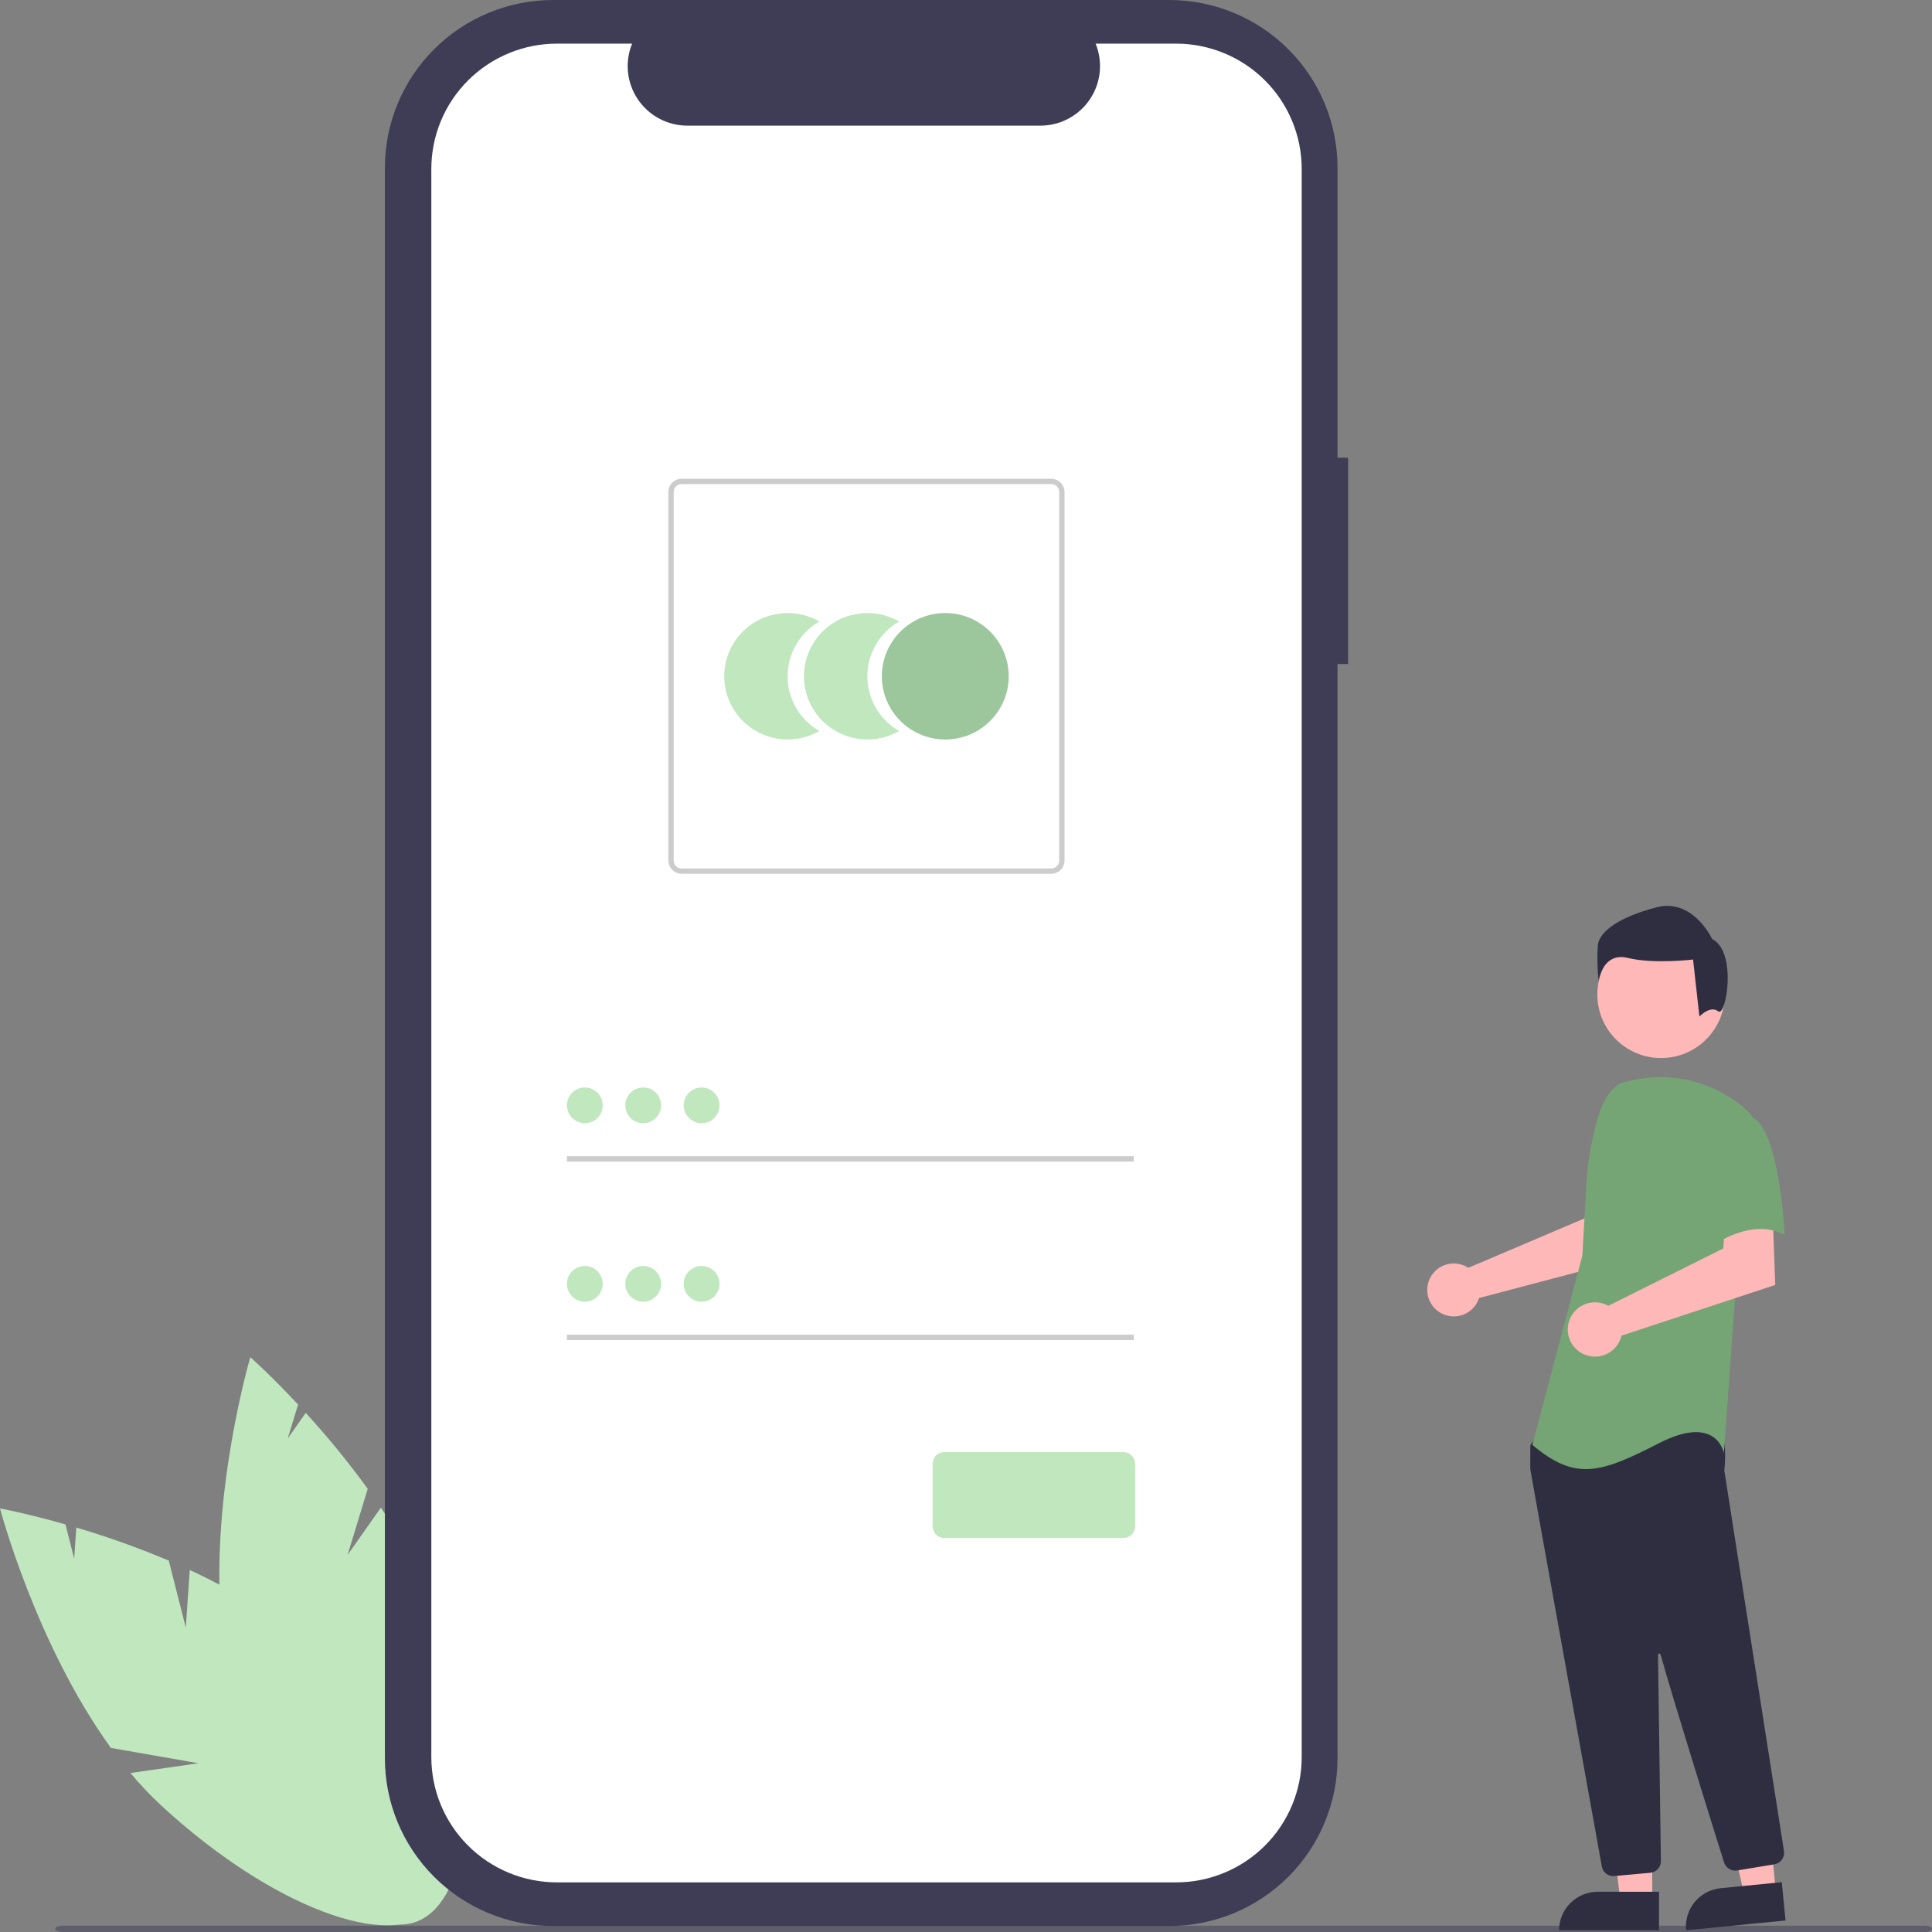 <svg width="314" height="314" viewBox="0 0 314 314" fill="none" xmlns="http://www.w3.org/2000/svg">
<rect x="0" y="0" width="314" height="314" fill="#808080" stroke="none"/>
<g clip-path="url(#clip0_296_336)">
<path d="M30.196 264.518L27.431 253.643C22.527 251.572 17.511 249.777 12.405 248.269L12.056 253.322L10.64 247.755C4.308 245.95 0 245.156 0 245.156C0 245.156 5.818 267.217 18.023 284.083L32.245 286.574L21.197 288.162C22.732 290.004 24.382 291.748 26.137 293.383C43.891 309.814 63.666 317.352 70.305 310.221C76.944 303.089 67.934 283.989 50.18 267.56C44.676 262.466 37.762 258.379 30.841 255.161L30.196 264.518Z" fill="#C0E7BE"/>
<path d="M56.496 252.706L59.766 241.972C56.643 237.672 53.28 233.55 49.691 229.628L46.772 233.774L48.447 228.278C43.961 223.471 40.685 220.572 40.685 220.572C40.685 220.572 34.228 242.456 35.932 263.184L46.814 272.645L36.532 268.311C36.891 270.679 37.4 273.023 38.055 275.327C44.735 298.542 57.755 315.187 67.136 312.504C76.516 309.82 78.706 288.826 72.026 265.611C69.955 258.414 66.155 251.351 61.899 245.03L56.496 252.706Z" fill="#C0E7BE"/>
<path d="M219.108 74.387H217.383V27.271C217.383 23.689 216.675 20.143 215.301 16.835C213.926 13.526 211.911 10.52 209.371 7.987C206.832 5.455 203.816 3.446 200.498 2.076C197.179 0.705 193.622 7.62939e-06 190.03 7.62939e-06H89.906C82.652 7.62939e-06 75.695 2.873 70.566 7.987C65.436 13.102 62.554 20.038 62.554 27.271V285.758C62.554 289.339 63.262 292.885 64.636 296.194C66.011 299.503 68.026 302.509 70.566 305.041C73.105 307.574 76.121 309.582 79.439 310.953C82.758 312.323 86.314 313.029 89.906 313.029H190.03C197.285 313.029 204.242 310.155 209.371 305.041C214.501 299.927 217.382 292.991 217.382 285.758V107.925H219.107L219.108 74.387Z" fill="#3F3D56"/>
<path d="M191.134 7.092H178.065C178.666 8.561 178.896 10.155 178.733 11.734C178.571 13.312 178.022 14.827 177.134 16.144C176.246 17.461 175.047 18.54 173.642 19.286C172.238 20.032 170.671 20.422 169.079 20.422H111.719C110.128 20.422 108.561 20.031 107.157 19.285C105.752 18.539 104.553 17.46 103.666 16.143C102.778 14.826 102.229 13.312 102.066 11.734C101.904 10.155 102.133 8.561 102.734 7.092H90.528C85.11 7.092 79.915 9.238 76.084 13.057C72.253 16.876 70.101 22.056 70.101 27.458V285.57C70.101 290.971 72.253 296.151 76.084 299.97C79.915 303.79 85.11 305.935 90.528 305.935H191.134C196.551 305.935 201.747 303.79 205.577 299.97C209.408 296.151 211.56 290.971 211.56 285.57V27.457C211.56 22.056 209.408 16.876 205.577 13.057C201.747 9.238 196.551 7.092 191.134 7.092Z" fill="white"/>
<path d="M128.011 109.911C128.011 108.107 128.487 106.334 129.392 104.772C130.297 103.21 131.599 101.913 133.167 101.011C131.6 100.109 129.822 99.634 128.013 99.634C126.204 99.634 124.426 100.108 122.859 101.01C121.292 101.912 119.99 103.209 119.086 104.772C118.181 106.334 117.705 108.106 117.705 109.91C117.705 111.714 118.181 113.487 119.086 115.049C119.99 116.611 121.292 117.908 122.859 118.81C124.426 119.712 126.204 120.187 128.013 120.187C129.822 120.187 131.6 119.711 133.167 118.809C131.599 117.908 130.297 116.611 129.392 115.049C128.487 113.487 128.011 111.715 128.011 109.911Z" fill="#C0E7BE"/>
<path d="M140.969 109.911C140.968 108.107 141.445 106.334 142.35 104.772C143.255 103.21 144.557 101.913 146.124 101.011C144.557 100.109 142.78 99.634 140.97 99.634C139.161 99.634 137.383 100.108 135.816 101.01C134.249 101.912 132.948 103.209 132.043 104.772C131.138 106.334 130.662 108.106 130.662 109.91C130.662 111.714 131.138 113.487 132.043 115.049C132.948 116.611 134.249 117.908 135.816 118.81C137.383 119.712 139.161 120.187 140.97 120.187C142.78 120.187 144.557 119.711 146.124 118.809C144.557 117.908 143.255 116.611 142.35 115.049C141.445 113.487 140.968 111.715 140.969 109.911Z" fill="#C0E7BE"/>
<path d="M153.632 120.187C159.324 120.187 163.939 115.586 163.939 109.911C163.939 104.235 159.324 99.634 153.632 99.634C147.939 99.634 143.325 104.235 143.325 109.911C143.325 115.586 147.939 120.187 153.632 120.187Z" fill="#9CC69B"/>
<path d="M170.858 142.008H110.785C110.213 142.007 109.665 141.78 109.26 141.377C108.856 140.974 108.629 140.427 108.628 139.857V79.964C108.629 79.394 108.856 78.847 109.26 78.444C109.665 78.041 110.213 77.814 110.785 77.813H170.858C171.43 77.814 171.978 78.041 172.382 78.444C172.787 78.847 173.014 79.394 173.015 79.964V139.857C173.014 140.427 172.787 140.974 172.382 141.377C171.978 141.78 171.43 142.007 170.858 142.008ZM110.785 78.674C110.442 78.674 110.113 78.81 109.87 79.052C109.628 79.294 109.491 79.622 109.491 79.964V139.858C109.491 140.2 109.628 140.528 109.87 140.77C110.113 141.012 110.442 141.148 110.785 141.148H170.858C171.201 141.148 171.53 141.012 171.772 140.77C172.015 140.528 172.152 140.2 172.152 139.858V79.964C172.152 79.622 172.015 79.294 171.772 79.052C171.53 78.81 171.201 78.674 170.858 78.674H110.785Z" fill="#CCCCCC"/>
<path d="M184.271 187.919H92.138V188.779H184.271V187.919Z" fill="#CCCCCC"/>
<path d="M95.047 182.548C96.654 182.548 97.957 181.249 97.957 179.647C97.957 178.044 96.654 176.746 95.047 176.746C93.44 176.746 92.138 178.044 92.138 179.647C92.138 181.249 93.44 182.548 95.047 182.548Z" fill="#C0E7BE"/>
<path d="M184.271 216.927H92.138V217.787H184.271V216.927Z" fill="#CCCCCC"/>
<path d="M95.047 211.556C96.654 211.556 97.957 210.257 97.957 208.655C97.957 207.053 96.654 205.754 95.047 205.754C93.44 205.754 92.138 207.053 92.138 208.655C92.138 210.257 93.44 211.556 95.047 211.556Z" fill="#C0E7BE"/>
<path d="M182.585 249.96H153.468C152.965 249.959 152.483 249.76 152.128 249.405C151.772 249.05 151.572 248.57 151.571 248.068V237.893C151.572 237.392 151.772 236.911 152.128 236.557C152.483 236.202 152.965 236.003 153.468 236.002H182.585C183.088 236.003 183.57 236.202 183.926 236.557C184.281 236.911 184.481 237.392 184.482 237.893V248.068C184.481 248.57 184.281 249.05 183.926 249.405C183.57 249.76 183.088 249.959 182.585 249.96Z" fill="#C0E7BE"/>
<path d="M104.538 182.548C106.145 182.548 107.448 181.249 107.448 179.647C107.448 178.044 106.145 176.746 104.538 176.746C102.931 176.746 101.628 178.044 101.628 179.647C101.628 181.249 102.931 182.548 104.538 182.548Z" fill="#C0E7BE"/>
<path d="M114.029 182.548C115.636 182.548 116.939 181.249 116.939 179.647C116.939 178.044 115.636 176.746 114.029 176.746C112.422 176.746 111.12 178.044 111.12 179.647C111.12 181.249 112.422 182.548 114.029 182.548Z" fill="#C0E7BE"/>
<path d="M104.538 211.556C106.145 211.556 107.448 210.257 107.448 208.655C107.448 207.053 106.145 205.754 104.538 205.754C102.931 205.754 101.628 207.053 101.628 208.655C101.628 210.257 102.931 211.556 104.538 211.556Z" fill="#C0E7BE"/>
<path d="M114.029 211.556C115.636 211.556 116.939 210.257 116.939 208.655C116.939 207.053 115.636 205.754 114.029 205.754C112.422 205.754 111.12 207.053 111.12 208.655C111.12 210.257 112.422 211.556 114.029 211.556Z" fill="#C0E7BE"/>
<path d="M312.827 314H10.151C9.503 314 8.979 313.771 8.979 313.488C8.979 313.206 9.503 312.976 10.151 312.976H312.827C313.475 312.976 314 313.205 314 313.488C314 313.771 313.475 314 312.827 314Z" fill="#3F3D56" fill-opacity="0.5"/>
<path d="M238.046 205.723C238.253 205.817 238.452 205.928 238.641 206.054L257.549 198.008L258.224 193.042L265.779 192.996L265.333 204.385L240.376 210.966C240.324 211.139 240.261 211.308 240.188 211.473C239.827 212.241 239.247 212.885 238.52 213.325C237.793 213.765 236.952 213.981 236.102 213.946C235.253 213.911 234.433 213.626 233.745 213.128C233.057 212.63 232.532 211.94 232.236 211.145C231.94 210.35 231.886 209.486 232.081 208.661C232.276 207.836 232.712 207.087 233.332 206.507C233.953 205.928 234.732 205.545 235.57 205.405C236.409 205.265 237.27 205.376 238.046 205.723Z" fill="#FFB8B8"/>
<path d="M268.527 308.933H263.358L260.9 289.057L268.528 289.058L268.527 308.933Z" fill="#FFB8B8"/>
<path d="M259.667 307.46H269.634V313.717H253.391C253.391 312.058 254.052 310.466 255.229 309.293C256.406 308.12 258.002 307.46 259.667 307.46Z" fill="#2F2E41"/>
<path d="M288.627 307.477L283.484 307.982L279.082 288.443L286.673 287.697L288.627 307.477Z" fill="#FFB8B8"/>
<path d="M279.665 306.878L289.584 305.903L290.199 312.13L274.035 313.718C273.954 312.9 274.035 312.074 274.275 311.288C274.514 310.502 274.906 309.77 275.429 309.135C275.952 308.5 276.595 307.974 277.322 307.586C278.049 307.199 278.845 306.958 279.665 306.878Z" fill="#2F2E41"/>
<path d="M269.965 171.961C275.684 171.961 280.319 167.339 280.319 161.638C280.319 155.937 275.684 151.315 269.965 151.315C264.247 151.315 259.611 155.937 259.611 161.638C259.611 167.339 264.247 171.961 269.965 171.961Z" fill="#FFB8B8"/>
<path d="M262.204 304.913C261.76 304.915 261.329 304.759 260.989 304.475C260.648 304.191 260.419 303.796 260.342 303.359C257.667 288.554 248.923 240.143 248.714 238.802C248.71 238.772 248.707 238.74 248.708 238.709V235.1C248.707 234.968 248.748 234.84 248.825 234.733L249.98 233.12C250.035 233.043 250.107 232.979 250.191 232.933C250.274 232.887 250.367 232.862 250.463 232.857C257.048 232.55 278.616 231.647 279.658 232.945C280.705 234.25 280.335 238.202 280.25 238.981L280.254 239.062L289.944 300.845C290.02 301.338 289.898 301.84 289.605 302.244C289.312 302.648 288.871 302.921 288.378 303.003L282.326 303.997C281.875 304.07 281.413 303.978 281.025 303.739C280.636 303.501 280.346 303.131 280.207 302.697C278.335 296.734 272.059 276.673 269.884 268.91C269.87 268.861 269.839 268.819 269.796 268.791C269.753 268.763 269.702 268.751 269.651 268.758C269.601 268.766 269.554 268.791 269.521 268.83C269.488 268.868 269.47 268.918 269.47 268.969C269.579 276.368 269.842 295.248 269.932 301.768L269.942 302.47C269.946 302.946 269.771 303.406 269.452 303.759C269.132 304.112 268.692 304.332 268.217 304.377L262.381 304.906C262.321 304.911 262.262 304.913 262.204 304.913Z" fill="#2F2E41"/>
<path d="M263.394 176.02C261.587 177.091 260.506 179.059 259.886 181.062C258.737 184.77 258.046 188.603 257.827 192.477L257.171 204.078L249.054 234.831C256.089 240.766 260.147 239.418 269.618 234.563C279.088 229.708 280.17 236.182 280.17 236.182L282.064 210.014L284.77 181.42C284.163 180.691 283.475 180.032 282.721 179.455C280.22 177.516 277.31 176.169 274.211 175.514C271.111 174.859 267.903 174.914 264.828 175.674L263.394 176.02Z" fill="#75A575"/>
<path d="M260.758 211.934C260.976 212.016 261.188 212.115 261.391 212.23L280.086 202.9L280.396 197.846L288.108 197.316L288.522 208.837L263.537 217.075C263.333 217.948 262.868 218.737 262.203 219.34C261.537 219.942 260.704 220.328 259.814 220.446C258.923 220.565 258.017 220.41 257.217 220.003C256.417 219.596 255.76 218.955 255.334 218.167C254.907 217.378 254.732 216.479 254.831 215.588C254.929 214.698 255.298 213.859 255.886 213.182C256.475 212.506 257.257 212.024 258.127 211.801C258.997 211.578 259.915 211.624 260.758 211.934Z" fill="#FFB8B8"/>
<path d="M284.634 181.551C289.234 183.169 290.045 200.705 290.045 200.705C284.633 197.738 278.139 202.594 278.139 202.594C278.139 202.594 276.786 198.008 275.163 192.073C274.672 190.403 274.614 188.638 274.992 186.939C275.371 185.241 276.174 183.666 277.327 182.361C277.327 182.361 280.035 179.931 284.634 181.551Z" fill="#75A575"/>
<path d="M279.249 164.368C277.959 163.339 276.199 165.21 276.199 165.21L275.167 155.949C275.167 155.949 268.717 156.719 264.588 155.692C260.46 154.664 259.815 159.422 259.815 159.422C259.602 157.5 259.559 155.563 259.686 153.634C259.944 151.319 263.299 149.004 269.233 147.46C275.167 145.916 278.263 152.605 278.263 152.605C282.392 154.663 280.539 165.397 279.249 164.368Z" fill="#2F2E41"/>
</g>
<defs>
<clipPath id="clip0_296_336">
<rect width="314" height="314" fill="white"/>
</clipPath>
</defs>
</svg>
